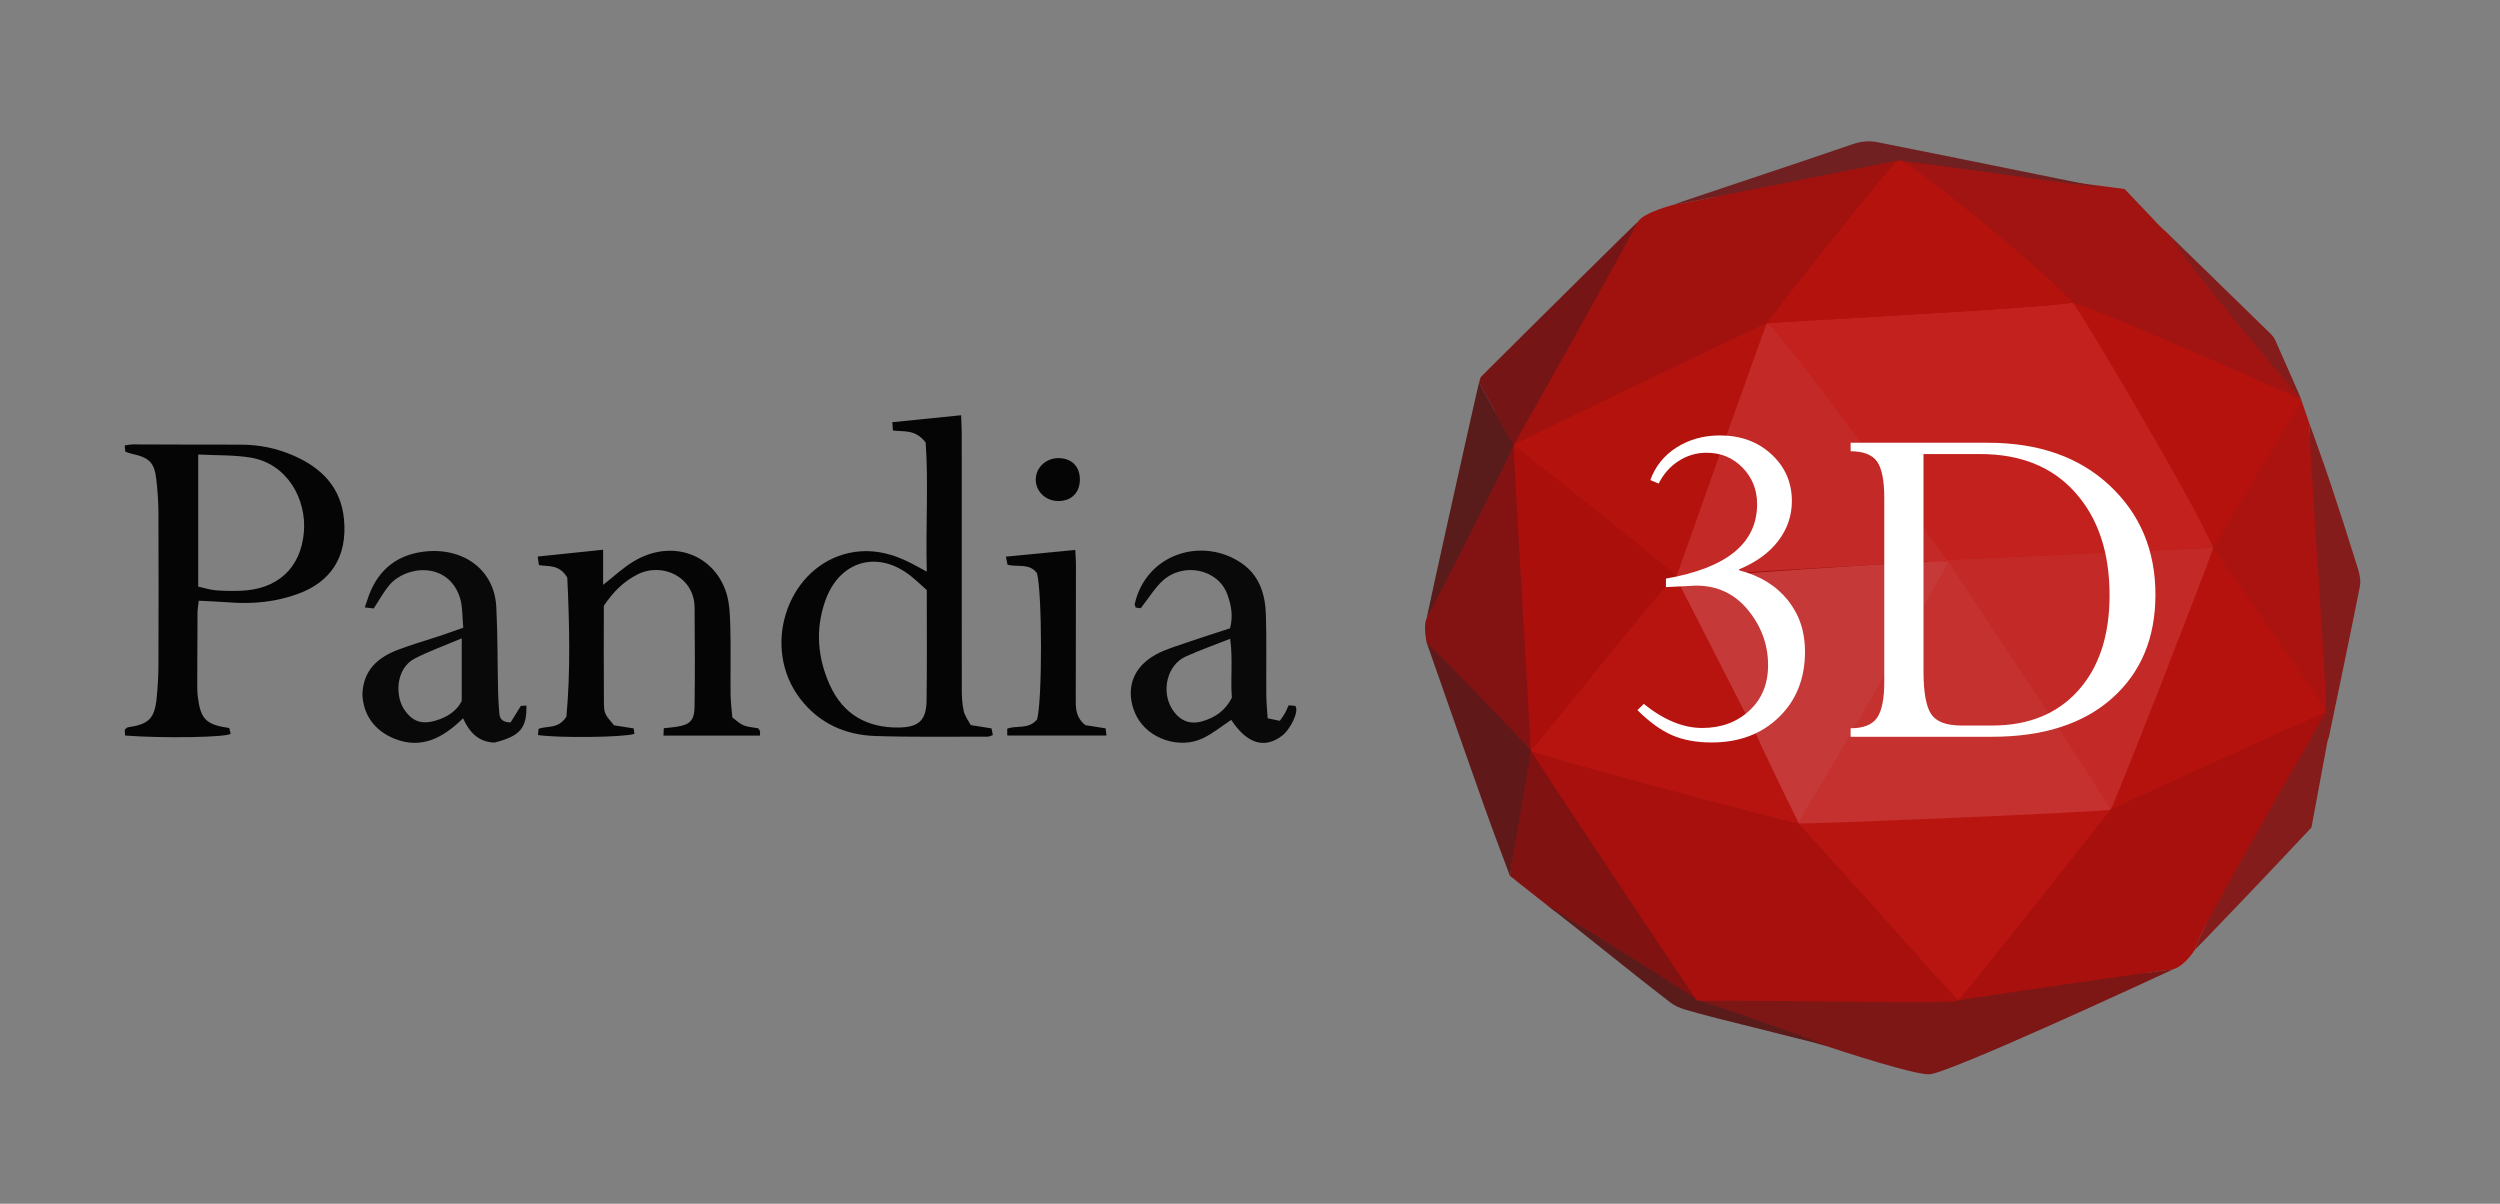 <?xml version="1.0" encoding="UTF-8" standalone="no"?>
<!-- Generator: Adobe Illustrator 24.0.1, SVG Export Plug-In . SVG Version: 6.00 Build 0)  -->

<svg
   version="1.1"
   id="Layer_1"
   x="0px"
   y="0px"
   viewBox="0 0 540 260"
   xml:space="preserve"
   sodipodi:docname="Logo_Pandia3D.svg"
   width="540"
   height="260"
   inkscape:version="1.1 (ce6663b3b7, 2021-05-25)"
   inkscape:export-filename="/home/tim/dev/StaticScanner_cpp/resources/ogre/packs/Logo_Pandia3DV6.png"
   inkscape:export-xdpi="73.846153"
   inkscape:export-ydpi="73.846153"
   xmlns:inkscape="http://www.inkscape.org/namespaces/inkscape"
   xmlns:sodipodi="http://sodipodi.sourceforge.net/DTD/sodipodi-0.dtd"
   xmlns="http://www.w3.org/2000/svg"
   xmlns:svg="http://www.w3.org/2000/svg"><rect x="0" y="0" width="540" height="260" fill="#808080" stroke="none"/><defs
   id="defs99" /><sodipodi:namedview
   id="namedview97"
   pagecolor="#ffffff"
   bordercolor="#666666"
   borderopacity="1.0"
   inkscape:pageshadow="2"
   inkscape:pageopacity="0.0"
   inkscape:pagecheckerboard="0"
   showgrid="false"
   inkscape:zoom="1.278963"
   inkscape:cx="220.10019"
   inkscape:cy="130.18359"
   inkscape:window-width="1848"
   inkscape:window-height="1016"
   inkscape:window-x="1992"
   inkscape:window-y="27"
   inkscape:window-maximized="1"
   inkscape:current-layer="Layer_1"
   fit-margin-top="0"
   fit-margin-left="0"
   fit-margin-right="0"
   fit-margin-bottom="0" />
<style
   type="text/css"
   id="style2">
	.st0{fill:#A1120F;}
	.st1{fill:#A7100D;}
	.st2{fill:#A11412;}
	.st3{fill:#7C1716;}
	.st4{fill:#AA1310;}
	.st5{fill:#831312;}
	.st6{fill:#841C1B;}
	.st7{fill:#801312;}
	.st8{fill:#761515;}
	.st9{fill:#611818;}
	.st10{fill:#5A1B1B;}
	.st11{fill:#702020;}
	.st12{fill:#050505;}
	.st13{fill:#090909;}
	.st14{fill:#C84542;}
	.st15{fill:#B5120E;}
	.st16{fill:#B91510;}
	.st17{fill:#C32926;}
	.st18{fill:#C2211D;}
	.st19{fill:#B4120D;}
	.st20{fill:#AA0F0C;}
	.st21{fill:#B71410;}
	.st22{fill:#C4312E;}
	.st23{fill:#C53A38;}
	.st24{fill:#FFFFFF;}
</style>
<g
   id="g94"
   transform="translate(9.975,9.074)">
	<circle
   class="st0"
   cx="399.86"
   cy="121.34"
   r="96.3"
   id="circle4" />
	<path
   class="st1"
   d="m 459.46,200.29 c -2.8,0.26 -42.36,6 -46.54,6.72 0.12,-0.47 0.1,-1.04 0.37,-1.39 2.21,-2.79 32.14,-39.59 32.64,-39.84 0.96,-0.49 45.76,-20.9 46.48,-21.01 -4.93,8.6 -28.83,49.83 -28.25,51.23 0,0 -2.03,3.43 -4.7,4.29 z"
   id="path6" />
	<path
   class="st0"
   d="m 343.85,38.78 c 1.16,-1.92 7.48,-3.58 7.48,-3.58 1.22,-0.06 44.39,-8.8 48.79,-9.61 -0.28,0.65 -28.2,34.93 -28.45,35.19 -0.72,0.11 -55.21,29.25 -54.73,26.26 0.91,-5.67 25.09,-45.31 26.91,-48.26 z"
   id="path8" />
	<path
   class="st2"
   d="m 448.94,31.76 c 1.98,2.08 4.01,4.21 6.04,6.34 0.27,0.29 0.53,0.58 0.8,0.87 0,0 -0.04,-0.04 -0.04,-0.04 0.26,0.26 0.53,0.52 0.79,0.79 l -0.04,-0.04 c 0.26,0.26 0.53,0.52 0.79,0.79 l -0.04,-0.04 c 0.3,0.26 0.59,0.53 0.89,0.79 0.21,0.2 0.41,0.41 0.62,0.61 0,0.73 28.39,35.11 28.36,35.46 -1,0 -4.09,-0.62 -4.38,-0.76 -3.19,-1.51 -6.39,-2.97 -9.59,-4.46 -10.7,-4.98 -32.83,-15.01 -33.2,-15.04 -0.75,-0.25 -1.49,-0.5 -2.24,-0.76 -0.57,-2.24 -37.01,-29.78 -37.57,-30.69 3.3,0.27 46.45,5.83 48.81,6.18 z"
   id="path10" />
	<path
   class="st3"
   d="m 412.92,207.01 c 4.18,-0.72 43.74,-6.46 46.54,-6.72 -5.17,2.39 -49.03,22.72 -52.78,22.69 -6.57,-0.04 -49.97,-15.58 -50.01,-15.95 17.01,-0.01 37.76,-0.02 54.76,-0.03 0.5,0.01 1,0.01 1.49,0.01 z"
   id="path12" />
	<path
   class="st4"
   d="m 487.1,77.29 c 0.56,1.64 1.12,3.27 1.68,4.91 0.22,6.16 4.13,56.9 3.63,62.57 -1.36,0.19 -22.15,-32.26 -24.3,-35.53 1.01,-1.99 18.77,-31.96 18.99,-31.95 z"
   id="path14" />
	<path
   class="st5"
   d="m 298.19,129.76 c 0,0 -0.8,-3.73 -0.03,-5.22 0.75,-1.21 17.06,-38.27 18.82,-38.17 0.26,2.06 3.47,60.11 3.72,66.65 -0.56,-0.19 -20.41,-21.07 -22.51,-23.26 z"
   id="path16" />
	<path
   class="st6"
   d="m 492.43,141.78 c -0.25,-6.04 -3.43,-53.42 -3.64,-59.58 1.52,4.31 3.11,8.61 4.56,12.95 2.04,6.13 4.03,12.28 5.94,18.45 0.39,1.26 0.72,2.73 0.47,3.98 -2.15,10.85 -4.43,21.67 -6.68,32.5 -0.11,0.32 -0.21,0.65 -0.32,0.97 -1.17,6.31 -2.35,12.63 -3.46,18.61 -7.72,8.29 -24.3,25.65 -25.14,26.35 -0.58,-1.4 23.32,-42.63 28.25,-51.23 0.01,-1.01 0.01,-2.01 0.02,-3 z"
   id="path18" />
	<path
   class="st7"
   d="m 316.16,180.09 c 0.31,-2.15 0.55,-4.32 0.96,-6.45 1.17,-6.14 2.38,-14.47 3.58,-20.61 0.49,0.01 35.68,53.11 35.98,54.01 -8.55,-5.63 -29.89,-19.06 -30.91,-19.36 0,-0.01 -7.84,-6.12 -9.61,-7.59 z"
   id="path20" />
	<path
   class="st8"
   d="m 343.85,38.78 c -1.55,3.19 -26.67,48.26 -26.91,48.25 -0.51,-0.78 -5.46,-9.77 -7.43,-13.49 0.16,-0.44 0.2,-1.01 0.5,-1.31 10.45,-10.44 33.53,-33.27 33.84,-33.45 z"
   id="path22" />
	<path
   class="st9"
   d="m 316.16,180.09 c -1.84,-4.97 -3.74,-9.91 -5.51,-14.9 -4.03,-11.32 -8.47,-24.08 -12.45,-35.42 -0.24,-0.69 22.48,23.02 22.5,23.27 0,0.72 -4.23,24.9 -4.54,27.05 z"
   id="path24" />
	<path
   class="st10"
   d="m 309.51,73.53 c 1.97,3.72 6.92,12.72 7.43,13.49 -0.01,0.99 -18.03,36.3 -18.78,37.51 0.77,-3.86 11.1,-50.3 11.35,-51 z"
   id="path26" />
	<path
   class="st11"
   d="m 444.39,31.56 c 0,0 -43.27,-5.97 -44.27,-5.97 -4.4,0.81 -47.57,9.55 -48.79,9.61 2.74,-1.05 28.67,-9.58 38.86,-13.13 1.86,-0.65 3.63,-0.78 5.48,-0.41 12.77,2.55 25.53,5.12 38.29,7.72 2.77,0.54 7.68,1.55 10.43,2.18 z"
   id="path28" />
	<path
   class="st10"
   d="m 354.47,205.47 c 0.76,0.54 1.53,1.08 2.21,1.56 1.35,0 31.65,10.86 27.12,9.62 -7.77,-2.14 -21.87,-5.34 -29.61,-7.59 -1.16,-0.34 -2.37,-0.84 -3.32,-1.57 -8.3,-6.35 -18.49,-14.7 -26.74,-21.11 -0.18,-0.12 21.79,13.47 30.34,19.09 z"
   id="path30" />
	<path
   class="st6"
   d="m 487.1,77.29 c -2.88,-3.49 -26.06,-30.74 -28.36,-35.46 7.24,7.05 14.48,14.1 21.71,21.17 0.44,0.43 0.84,0.96 1.08,1.51 1.65,3.75 5.82,13.08 5.57,12.78 z"
   id="path32" />
	<g
   id="g48">
		<path
   class="st12"
   d="m 39.54,148.18 c 0.15,0.58 0.24,0.93 0.31,1.22 -0.63,0.81 -14.74,1.03 -22.81,0.4 -0.02,-0.42 -0.05,-0.87 -0.07,-1.26 0.28,-0.22 0.45,-0.48 0.66,-0.51 4.53,-0.66 5.8,-1.89 6.24,-6.37 0.23,-2.35 0.37,-4.72 0.38,-7.08 0.04,-10.98 0.04,-21.97 0,-32.95 -0.01,-2.36 -0.19,-4.73 -0.45,-7.08 -0.41,-3.71 -1.5,-4.78 -5.31,-5.61 -0.47,-0.1 -0.92,-0.29 -1.4,-0.45 -0.04,-0.44 -0.08,-0.8 -0.13,-1.35 0.62,-0.08 1.21,-0.22 1.79,-0.22 7.74,0.01 15.48,0.07 23.22,0.05 4.05,-0.01 7.94,0.8 11.61,2.43 5.92,2.63 10.07,6.78 10.74,13.62 0.82,8.38 -3.04,13.6 -9.74,16.11 -4.82,1.81 -9.9,2.32 -15.05,1.91 -2.11,-0.17 -4.23,-0.24 -6.57,-0.36 -0.1,0.9 -0.26,1.72 -0.27,2.55 -0.04,4.87 -0.06,9.74 -0.06,14.6 0,1.25 -0.02,2.51 0.14,3.74 0.61,4.73 1.8,5.89 6.77,6.61 z M 32.84,89.1 c 0,9.92 0,19.22 0,28.54 1.37,0.3 2.56,0.69 3.78,0.79 1.73,0.15 3.49,0.16 5.23,0.11 8.02,-0.23 13.18,-4.84 13.82,-12.73 C 56.25,98.73 52.06,91.08 44.18,89.77 40.54,89.17 36.79,89.31 32.84,89.1 Z"
   id="path34" />
		<path
   class="st12"
   d="m 190.21,114.4 c -0.25,-9.93 0.38,-19.37 -0.24,-27.9 -2.3,-2.95 -4.76,-2.25 -7.07,-2.59 -0.04,-0.55 -0.07,-1 -0.13,-1.79 4.86,-0.49 9.64,-0.97 14.85,-1.5 0.05,1.36 0.14,2.68 0.14,4 0.01,18.35 -0.01,36.69 0.01,55.04 0,1.61 0.06,3.25 0.41,4.81 0.25,1.13 1.03,2.14 1.52,3.08 1.69,0.27 3.03,0.48 4.49,0.71 0.09,0.46 0.18,0.92 0.29,1.44 -0.42,0.14 -0.76,0.34 -1.1,0.34 -8.11,-0.01 -16.23,0.13 -24.33,-0.14 -6.49,-0.22 -12.11,-2.75 -16.17,-8.03 -8.44,-10.99 -2.97,-27.67 9.44,-31.22 4.65,-1.33 9.09,-0.61 13.38,1.38 1.33,0.61 2.61,1.37 4.51,2.37 z m 0,3.99 c -0.98,-0.87 -2.14,-1.99 -3.4,-3 -7.15,-5.75 -15.47,-3.38 -18.53,5.31 -2.18,6.19 -1.66,12.32 0.99,18.2 2.87,6.36 8.07,9.28 14.97,9.17 4.28,-0.07 5.89,-1.6 5.93,-5.92 0.1,-7.74 0.04,-15.49 0.04,-23.76 z"
   id="path36" />
		<path
   class="st12"
   d="m 122.67,147.6 c 1.32,0.21 2.77,0.44 4.23,0.66 0.06,0.47 0.11,0.83 0.15,1.19 -2.49,0.75 -16.11,0.92 -20.82,0.25 0.04,-0.45 0.09,-0.9 0.13,-1.35 1.91,-0.69 4.22,0.1 6.01,-2.61 0.91,-9.81 0.65,-20.35 0.19,-30.05 -1.76,-2.93 -3.98,-2.33 -6.13,-2.7 -0.07,-0.5 -0.15,-1.05 -0.26,-1.85 4.72,-0.49 9.26,-0.96 14.13,-1.47 0,2.56 0,4.88 0,7.58 2.42,-1.89 4.33,-3.7 6.53,-5.03 8.38,-5.06 17.47,-1.46 20.07,6.73 0.77,2.43 0.81,5.15 0.88,7.74 0.13,4.75 -0.01,9.5 0.05,14.25 0.02,1.73 0.26,3.46 0.38,4.95 2.3,1.87 2.3,1.87 5.58,2.35 0.13,0.2 0.32,0.38 0.38,0.6 0.07,0.23 0.01,0.49 0.01,0.97 -6.9,0 -13.8,0 -20.85,0 0.03,-0.58 0.05,-1.03 0.08,-1.59 0.95,-0.1 1.81,-0.16 2.65,-0.29 2.97,-0.45 3.95,-1.32 3.99,-4.39 0.11,-7.12 0.06,-14.24 0.01,-21.37 -0.04,-6.58 -6.91,-9.93 -12.39,-7.14 -2.96,1.51 -5.24,3.77 -7.22,6.76 0,6.73 -0.04,13.73 0.02,20.72 0.02,2.57 0.18,2.72 2.2,5.09 z"
   id="path38" />
		<path
   class="st13"
   d="m 100.31,146.97 c 0.62,-1 1.37,-2.2 2.22,-3.57 0.28,-0.02 0.74,-0.05 1.2,-0.08 0.11,4.91 -1.39,6.61 -6.89,8 -3.42,-0.11 -5.4,-2.14 -6.79,-5.25 -4.22,4.15 -8.93,6.8 -14.83,4.41 -4.25,-1.72 -6.69,-5.05 -6.92,-9.51 0.16,-5.34 3.37,-8.04 7.71,-9.7 2.89,-1.11 5.89,-1.95 8.83,-2.93 1.63,-0.54 3.25,-1.13 5.25,-1.83 -0.25,-2.32 -0.08,-4.64 -0.78,-6.67 -2.61,-7.62 -11.54,-6.81 -15.16,-2.56 -1.26,1.49 -2.2,3.25 -3.4,5.07 -0.47,-0.05 -1.05,-0.12 -1.93,-0.22 0.21,-0.62 0.36,-1.04 0.49,-1.46 1.88,-6.03 5.82,-9.77 12.17,-10.58 8.39,-1.07 15.3,3.73 15.74,11.88 0.32,6.09 0.25,12.2 0.39,18.3 0.04,1.62 0.13,3.24 0.28,4.85 0.1,1.11 0.72,1.82 2.42,1.85 z M 89.76,128.81 c -3.74,1.58 -7.02,2.76 -10.1,4.33 -4.19,2.13 -4.25,7.99 -2.46,10.82 1.75,2.77 3.83,3.55 7.01,2.59 2.49,-0.75 4.49,-2.09 5.55,-4.21 0,-4.51 0,-8.72 0,-13.53 z"
   id="path40" />
		<path
   class="st13"
   d="m 236.43,122.3 c -0.21,-0.03 -0.68,-0.09 -1.09,-0.14 -0.1,-0.36 -0.26,-0.6 -0.21,-0.79 2.5,-10.89 14.58,-14.54 23,-8.85 3.99,2.7 5.22,6.87 5.34,11.37 0.15,5.74 0.03,11.49 0.08,17.24 0.01,1.6 0.19,3.19 0.29,4.95 1.01,0.21 1.79,0.37 2.63,0.54 0.44,-0.65 0.82,-1.13 1.11,-1.66 0.3,-0.53 0.51,-1.09 0.79,-1.7 0.62,0.06 1.09,0.1 1.43,0.13 0.91,1.05 -0.97,5.03 -2.89,6.48 -3.82,2.88 -7.56,1.67 -10.94,-3.45 -2.06,1.35 -3.99,2.97 -6.19,4 -5.03,2.36 -11.72,0.1 -14.24,-4.76 -2.16,-4.15 -2.07,-9.98 4.19,-13.38 2.05,-1.11 4.37,-1.78 6.59,-2.55 3.15,-1.09 6.33,-2.09 9.39,-3.09 0.74,-2.75 0.22,-5.12 -0.57,-7.3 -1.99,-5.5 -9.5,-7.09 -14.02,-2.94 -1.69,1.57 -2.91,3.63 -4.69,5.9 z m 19.68,19.34 c -0.33,-4.12 0.25,-8.29 -0.37,-12.74 -3.43,1.36 -6.59,2.48 -9.63,3.85 -3.95,1.79 -5.33,7.44 -2.93,11.28 1.59,2.55 3.84,3.53 6.69,2.65 2.58,-0.79 4.76,-2.16 6.24,-5.04 z"
   id="path42" />
		<path
   class="st12"
   d="m 214.04,146.33 c 1.14,-4.15 1.11,-27.5 -0.03,-31.59 -1.6,-2.22 -4.11,-1.27 -6.35,-1.82 -0.09,-0.43 -0.18,-0.89 -0.36,-1.76 4.99,-0.48 9.85,-0.95 14.98,-1.45 0.06,1.23 0.15,2.19 0.15,3.15 -0.01,9.61 -0.04,19.23 -0.04,28.84 0,1.99 -0.15,4.04 2.07,5.86 1.09,0.17 2.66,0.42 4.38,0.69 0.05,0.41 0.1,0.86 0.18,1.55 -7.19,0 -14.24,0 -21.43,0 0,-0.46 0,-0.91 0,-1.47 1.98,-0.81 4.54,0.26 6.45,-2 z"
   id="path44" />
		<path
   class="st12"
   d="m 223.28,94.57 c -0.03,2.82 -1.9,4.63 -4.74,4.58 -2.7,-0.04 -4.83,-2.12 -4.79,-4.69 0.04,-2.56 2.21,-4.59 4.9,-4.58 2.86,0 4.66,1.83 4.63,4.69 z"
   id="path46" />
	</g>
	<path
   class="st6"
   d="M 463.17,197.27"
   id="path50" />
	<path
   class="st8"
   d="m 343.09,39.65 c -0.26,0.27 -0.53,0.53 -0.79,0.8 0.27,-0.27 0.53,-0.54 0.79,-0.8 z"
   id="path52" />
	<path
   class="st6"
   d="m 456.53,39.71 c -0.26,-0.26 -0.53,-0.52 -0.79,-0.79 0.26,0.27 0.53,0.53 0.79,0.79 z"
   id="path54" />
	<path
   class="st14"
   d="m 492.76,151.04 c 0.11,-0.32 0.21,-0.65 0.32,-0.97 -0.11,0.32 -0.22,0.64 -0.32,0.97 z"
   id="path56" />
	<path
   class="st6"
   d="m 455.78,38.97 c -0.27,-0.29 -0.53,-0.58 -0.8,-0.87 0.27,0.29 0.53,0.58 0.8,0.87 z"
   id="path58" />
	<path
   class="st6"
   d="m 458.13,41.21 c -0.3,-0.26 -0.59,-0.53 -0.89,-0.79 0.29,0.27 0.59,0.53 0.89,0.79 z"
   id="path60" />
	<path
   class="st6"
   d="m 457.28,40.46 c -0.26,-0.26 -0.53,-0.52 -0.79,-0.79 0.26,0.27 0.53,0.53 0.79,0.79 z"
   id="path62" />
	<path
   class="st15"
   d="m 492.41,144.77 c -0.72,0.11 -45.52,20.52 -46.48,21.01 0.11,-0.72 20.37,-51.14 22.18,-56.53 -1.75,-3.24 -28.7,-49.32 -30.42,-52.97 7.2,2.08 46.81,19.68 49.42,21.01 0.29,0.15 -17.98,29.97 -19,31.96 2.15,3.26 24.31,34.52 24.3,35.52 z"
   id="path64" />
	<path
   class="st16"
   d="m 412.92,207.01 c -1.87,-1.7 -33.12,-35.57 -34.49,-38.23 2.68,-0.25 66.75,-3 67.5,-3 0,0 -32.51,41.22 -33.01,41.23 z"
   id="path66" />
	<path
   class="st17"
   d="m 406.2,111.96 c 4.36,-0.04 57.55,-2.67 61.91,-2.72 -1.81,5.39 -21.68,56.28 -22.18,56.53"
   id="path68" />
	<path
   class="st18"
   d="m 409.68,111.96 c 0.2,-2.1 -38.01,-50.94 -38.02,-51.19 0.25,-0.25 61.76,-3.41 66.02,-4.5 0.75,0.25 25.19,41.26 30.42,52.97"
   id="path70" />
	<path
   class="st19"
   d="m 352.16,115.4 c -0.68,0.17 -1.36,0.33 -2.04,0.5 -0.42,-0.86 -33.18,-28.01 -33.18,-28.87 8.92,-4.54 54.73,-26.51 54.73,-26.26"
   id="path72" />
	<path
   class="st20"
   d="m 352.16,115.4 c -0.06,0.61 -30.55,37.08 -31.46,37.63 -0.02,-0.25 -3.77,-65.01 -3.76,-66 0.25,0 34.8,27.51 35.22,28.37 z"
   id="path74" />
	<path
   class="st19"
   d="m 437.68,56.27 c -4.25,1.09 -64.21,4.25 -66.02,4.5 0.93,-1.54 27.45,-35.19 28.45,-35.19 2.18,-0.54 36.06,27.91 37.57,30.69 z"
   id="path76" />
	<path
   class="st1"
   d="m 412.92,207.01 c 0.81,0.88 -35.5,0.02 -52.5,0.03 -1.2,0 -2.4,0 -3.75,0 -0.68,-0.48 -35.79,-53.45 -35.98,-54.01 0.5,-1.18 57.73,15.75 57.73,15.75 0.51,0.25 31.32,34.75 34.5,38.23 z"
   id="path78" />
	<path
   class="st21"
   d="m 369.42,149.24 c 0.17,0.58 6.18,13.1 9.01,18.78 0,0.25 -0.01,0.5 -0.01,0.75 -4.26,-0.75 -57.72,-15.01 -57.73,-15.75 0.91,-0.54 30.23,-37.69 31.46,-37.63"
   id="path80" />
	<path
   class="st22"
   d="m 378.43,168.78 c 0,-0.25 0.01,-0.5 0.01,-0.75 0.49,-0.25 32.25,-56.06 32.25,-56.06 0,0 33.2,50.02 35.25,53.82 -1.08,0.54 -67.01,3.24 -67.51,2.99 z"
   id="path82" />
	<path
   class="st17"
   d="m 410.68,111.96 -58.53,3.44 c 0,0 19.31,-54.5 19.51,-54.63 1.68,-0.17 39.02,51.19 39.02,51.19 z"
   id="path84" />
	<path
   class="st23"
   d="m 352.16,115.88 c 0,0 61.11,-4.63 58.53,-3.44 -0.01,1.11 -31.75,55.81 -32.25,56.06 -2.84,-5.68 -8.84,-18.21 -9.01,-18.78"
   id="path86" />
	<g
   id="g92">
		<path
   class="st24"
   d="m 349.87,117.74 v -1.84 c 13.12,-2.27 19.69,-7.63 19.69,-16.08 0,-3.1 -1.05,-5.73 -3.14,-7.88 -2.1,-2.15 -4.69,-3.22 -7.79,-3.22 -2.19,0 -4.2,0.6 -6.04,1.79 -1.84,1.19 -3.27,2.82 -4.29,4.87 l -1.8,-0.76 c 1.06,-2.96 2.94,-5.31 5.66,-7.04 2.72,-1.73 5.84,-2.6 9.38,-2.6 4.45,0 8.15,1.35 11.1,4.06 2.95,2.71 4.43,6.08 4.43,10.12 0,3.14 -0.97,6 -2.93,8.58 -1.95,2.58 -4.77,4.63 -8.45,6.15 v 0.22 c 4.45,1.16 7.93,3.28 10.45,6.39 2.52,3.11 3.77,6.82 3.77,11.15 0,5.81 -1.88,10.54 -5.63,14.18 -3.76,3.65 -8.6,5.47 -14.55,5.47 -3.28,0 -6.12,-0.52 -8.53,-1.57 -2.41,-1.05 -4.9,-2.85 -7.49,-5.41 l 1.37,-1.35 c 4.3,3.46 8.51,5.2 12.63,5.2 4.08,0 7.47,-1.25 10.17,-3.74 2.7,-2.49 4.05,-5.77 4.05,-9.82 0,-4.41 -1.44,-8.38 -4.32,-11.9 -2.88,-3.52 -6.62,-5.29 -11.21,-5.29 z"
   id="path88" />
		<path
   class="st24"
   d="m 389.76,150.07 v -1.84 c 2.75,0 4.65,-0.75 5.7,-2.25 1.05,-1.5 1.57,-4.11 1.57,-7.83 V 98.53 c 0,-3.79 -0.52,-6.43 -1.57,-7.91 -1.05,-1.48 -2.95,-2.22 -5.7,-2.22 v -1.84 h 29.67 c 10.96,0 19.73,3.09 26.31,9.26 6.58,6.17 9.86,14.02 9.86,23.55 0,9.35 -3.11,16.8 -9.34,22.36 -6.23,5.56 -14.9,8.34 -26.01,8.34 z M 417.7,89 h -12.2 v 46.89 c 0,4.51 0.55,7.6 1.64,9.26 1.09,1.66 3.28,2.49 6.56,2.49 h 6.62 c 7.88,0 14.07,-2.52 18.59,-7.55 4.52,-5.04 6.78,-11.9 6.78,-20.6 0,-9.24 -2.47,-16.63 -7.41,-22.17 C 433.35,91.77 426.49,89 417.7,89 Z"
   id="path90" />
	</g>
</g>
</svg>
